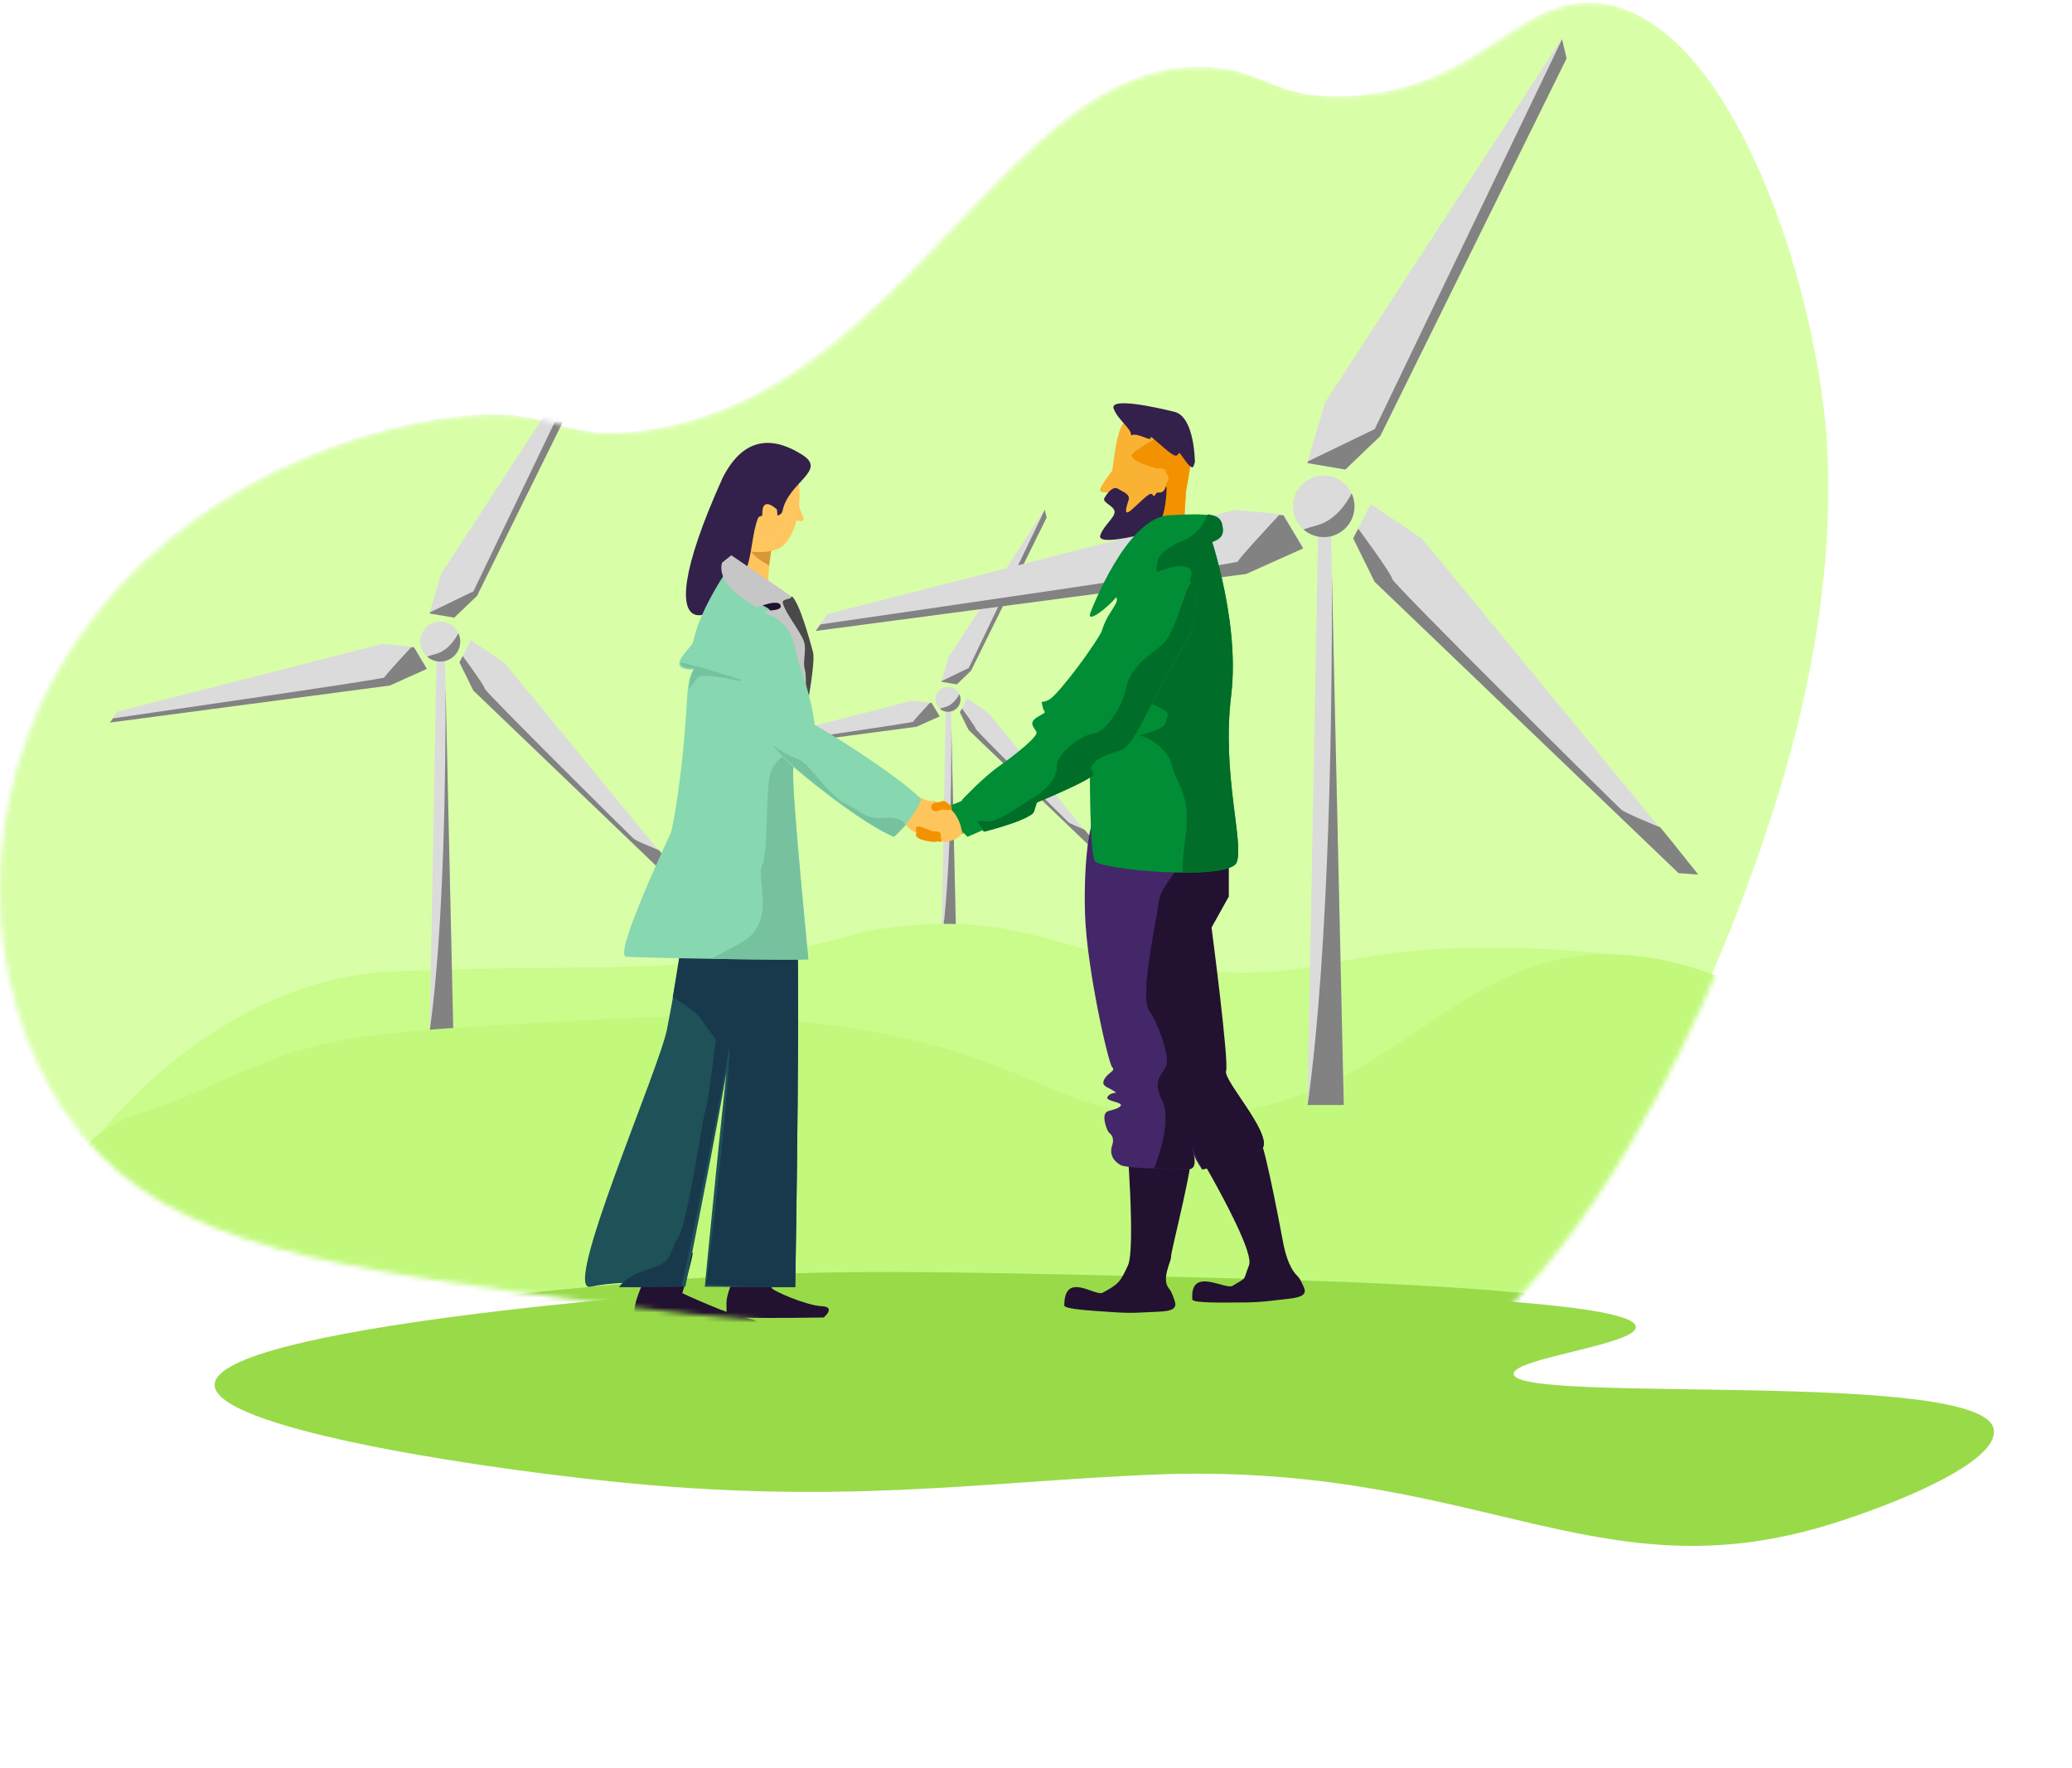 <svg width="416" height="355" viewBox="0 0 416 355" fill="none" xmlns="http://www.w3.org/2000/svg">
<path d="M143.803 259.057C138.222 259.447 43.29 266.304 43.098 277.99C42.955 286.448 92.475 294.24 122.285 297.358C168.362 302.181 196.116 297.583 230.739 296.066C296.574 293.184 319.984 320.724 367.595 305.964C379.957 302.131 401.201 293.701 400.304 287.031C398.649 274.707 304.356 281.982 303.905 275.84C303.668 272.672 328.601 269.945 328.436 266.37C328.178 260.822 267.781 259.337 236.337 258.622C192.91 257.638 171.2 257.143 143.809 259.051L143.803 259.057Z" fill="#99DA49"/>
<mask id="mask0_394_1542" style="mask-type:alpha" maskUnits="userSpaceOnUse" x="0" y="0" width="368" height="287">
<path d="M242.713 13.421C202.138 11.697 181.87 79.699 129.466 86.456C111.758 88.736 112.562 81.166 91.462 83.712C66.982 86.669 30.924 101.08 11.847 134.379C-6.818 166.957 -1.934 204.883 16.141 227.368C34.739 250.497 65.743 254.5 127.752 262.511C160.339 266.718 170.137 264.447 203.194 271.258C247.084 280.325 247.244 287.963 263.077 285.553C314.088 277.783 348.704 192.825 359.987 151.951C370.395 114.261 367.844 89.09 366.813 81.045C362.567 47.663 345.141 0.743 319.708 0.506C304.257 0.365 296.933 17.555 272.134 19.22C256.736 20.261 254.926 13.939 242.713 13.421Z" fill="#D8FFA7"/>
</mask>
<g mask="url(#mask0_394_1542)">
<path d="M241.953 13.421C201.379 11.697 181.111 79.699 128.706 86.456C110.999 88.736 111.802 81.166 90.702 83.712C66.223 86.669 30.165 101.08 11.088 134.379C-7.578 166.957 -2.694 204.883 15.381 227.368C33.979 250.497 64.983 254.5 126.992 262.511C159.579 266.718 169.377 264.447 202.434 271.258C246.324 280.325 246.484 287.963 262.318 285.553C313.328 277.783 347.944 192.825 359.227 151.951C369.635 114.261 367.084 89.09 366.053 81.045C361.808 47.663 344.381 0.743 318.948 0.506C303.497 0.365 296.173 17.555 271.374 19.22C255.976 20.261 254.166 13.939 241.953 13.421Z" fill="#D8FFA7"/>
<path d="M191.973 189.16H189.01L189.881 142.135H190.914L191.973 189.16Z" fill="#DBDBDB"/>
<path d="M189.029 189.159H191.979L191.007 146.016C191.04 156.252 190.839 176.201 189.029 189.159Z" fill="#828282"/>
<path d="M190.335 142.899C191.72 142.899 192.842 141.776 192.842 140.392C192.842 139.007 191.72 137.885 190.335 137.885C188.951 137.885 187.828 139.007 187.828 140.392C187.828 141.776 188.951 142.899 190.335 142.899Z" fill="#DBDBDB"/>
<path d="M188.684 142.275C189.206 142.738 189.924 142.986 190.701 142.872C191.747 142.724 192.598 141.907 192.8 140.868C192.907 140.311 192.82 139.788 192.612 139.333C192.216 140.11 191.298 141.531 189.776 141.94C189.367 142.047 189.005 142.161 188.69 142.275H188.684Z" fill="#828282"/>
<path d="M192.1 137.322L189.01 136.792L190.451 131.919L209.757 102.27L210.126 103.831L194.942 134.593L192.1 137.322Z" fill="#DBDBDB"/>
<path d="M192.729 143L194.156 140.218L198.373 143.06L220.836 170.39L219.234 170.269L194.471 146.532L192.729 143Z" fill="#DBDBDB"/>
<path d="M149.896 149.168L183.132 140.668L187.053 141.057L188.662 143.745L184.023 145.823L148.951 150.461" fill="#DBDBDB"/>
<path d="M219.231 170.268L220.833 170.389L218.708 167.727L217.736 166.548C216.744 166.139 214.86 165.361 214.558 165.1C214.129 164.738 195.896 146.658 195.896 146.303C195.896 145.948 193.128 142.214 193.128 142.214L192.719 143.005L194.462 146.538L219.224 170.275L219.231 170.268Z" fill="#828282"/>
<path d="M189.057 136.726L189.01 136.873L192.1 137.396L194.942 134.668L210.126 103.913L209.757 102.351L194.493 134.105L189.057 136.726Z" fill="#828282"/>
<path d="M148.951 150.542L184.023 145.896L188.662 143.818L187.053 141.137L186.705 141.103C185.733 142.142 183.346 144.723 183.346 144.891C183.346 145.085 154.823 149.214 149.34 150.012" fill="#828282"/>
<path d="M78.993 194.999C119.39 193.371 132.445 195.648 158.467 190.693C171.835 188.147 170.427 187.162 179.413 186.101C206.584 182.901 214.041 192.579 241.283 194.861C267.256 197.039 269.23 188.977 307.372 190.401C327.389 191.149 335.736 193.701 339.503 194.993C349.99 198.584 353.806 202.252 366.185 205.32C379.625 208.653 382.809 206.239 387.131 209.049C399.642 217.193 396.084 252.514 386.559 271.31C354.274 335.006 183.295 347.231 90.47 273.031C64.459 252.244 10.644 243.072 18.921 229.203C20.202 227.053 44.167 196.39 78.993 194.993V194.999Z" fill="#CAFC8C"/>
<path d="M91.003 206.932H86.264L87.658 131.592H89.314L91.003 206.932Z" fill="#DBDBDB"/>
<path d="M86.29 206.931H91.009L89.454 137.799C89.507 154.196 89.186 186.171 86.283 206.931H86.29Z" fill="#828282"/>
<path d="M88.39 132.811C90.608 132.811 92.406 131.013 92.406 128.795C92.406 126.578 90.608 124.78 88.39 124.78C86.173 124.78 84.375 126.578 84.375 128.795C84.375 131.013 86.173 132.811 88.39 132.811Z" fill="#DBDBDB"/>
<path d="M85.74 131.814C86.578 132.551 87.724 132.947 88.971 132.773C90.647 132.538 92.015 131.224 92.33 129.562C92.497 128.677 92.363 127.832 92.028 127.108C91.391 128.355 89.923 130.634 87.483 131.284C86.82 131.459 86.243 131.64 85.74 131.814Z" fill="#828282"/>
<path d="M91.204 123.869L86.264 123.031L88.57 115.215L119.499 67.707L120.089 70.215L95.769 119.498L91.204 123.869Z" fill="#DBDBDB"/>
<path d="M92.244 132.973L94.53 128.509L101.287 133.067L137.284 176.86L134.717 176.666L95.033 138.637L92.244 132.973Z" fill="#DBDBDB"/>
<path d="M23.602 142.853L76.847 129.239L83.135 129.862L85.716 134.159L78.275 137.49L22.08 144.931" fill="#DBDBDB"/>
<path d="M134.717 176.665L137.284 176.86L133.886 172.596L132.331 170.706C130.742 170.042 127.725 168.802 127.236 168.38C126.552 167.797 97.332 138.831 97.332 138.261C97.332 137.691 92.894 131.705 92.894 131.705L92.244 132.972L95.04 138.637L134.717 176.672V176.665Z" fill="#828282"/>
<path d="M86.331 122.924L86.264 123.152L91.204 123.997L95.769 119.626L120.089 70.336L119.499 67.829L95.045 118.714L86.331 122.924Z" fill="#828282"/>
<path d="M22.08 145.059L78.275 137.618L85.709 134.286L83.128 129.983L82.572 129.929C81.016 131.592 77.189 135.728 77.189 136.002C77.189 136.311 31.485 142.934 22.697 144.207" fill="#828282"/>
<path d="M37.687 219.964C63.22 208.647 63.995 207.839 107.691 205.331C129.874 204.061 141.098 203.418 157.04 204.759C207.747 209.027 209.98 225.271 239.67 223.984C283.135 222.098 292.153 186.684 330.62 192.139C334.073 192.628 358.693 196.516 374.519 218.249C385.347 233.124 390.906 254.763 384.56 273.047C372.176 308.742 319.616 316.754 293.896 320.675C260.698 325.734 234.847 320.51 183.15 310.062C105.882 294.439 80.256 276.792 65.518 263.869C58.644 257.848 2.064 249.65 16.174 231.403C21.995 223.876 28.988 223.82 37.687 219.964Z" fill="#C2F97D"/>
<path d="M269.791 221.832H262.498L264.65 105.95H267.19L269.791 221.832Z" fill="#DBDBDB"/>
<path d="M262.533 221.831H269.793L267.407 115.508C267.487 140.727 266.991 189.903 262.533 221.831Z" fill="#828282"/>
<path d="M265.765 107.834C269.178 107.834 271.945 105.067 271.945 101.653C271.945 98.24 269.178 95.473 265.765 95.473C262.351 95.473 259.584 98.24 259.584 101.653C259.584 105.067 262.351 107.834 265.765 107.834Z" fill="#DBDBDB"/>
<path d="M261.697 106.292C262.991 107.425 264.754 108.035 266.664 107.767C269.245 107.398 271.343 105.387 271.833 102.827C272.094 101.459 271.886 100.172 271.364 99.053C270.385 100.97 268.133 104.469 264.379 105.475C263.36 105.743 262.475 106.024 261.697 106.292Z" fill="#828282"/>
<path d="M270.106 94.078L262.498 92.784L266.051 80.765L313.618 7.698L314.523 11.552L277.118 87.354L270.106 94.078Z" fill="#DBDBDB"/>
<path d="M271.682 108.074L275.208 101.21L285.598 108.215L340.955 175.578L337.006 175.276L275.979 116.789L271.682 108.074Z" fill="#DBDBDB"/>
<path d="M166.114 123.272L248.016 102.338L257.683 103.29L261.651 109.906L250.215 115.027L163.781 126.47" fill="#DBDBDB"/>
<path d="M337.006 175.277L340.954 175.572L335.725 169.009L333.332 166.1C330.885 165.081 326.253 163.171 325.496 162.527C324.443 161.629 279.504 117.078 279.504 116.207C279.504 115.335 272.686 106.125 272.686 106.125L271.688 108.075L275.984 116.79L337.012 175.284L337.006 175.277Z" fill="#828282"/>
<path d="M262.605 92.617L262.498 92.972L270.106 94.266L277.118 87.549L314.523 11.74L313.618 7.893L276.005 86.148L262.605 92.617Z" fill="#828282"/>
<path d="M163.781 126.664L250.215 115.221L261.651 110.093L257.683 103.477L256.825 103.389C254.438 105.95 248.546 112.312 248.546 112.727C248.546 113.203 178.254 123.392 164.74 125.343" fill="#828282"/>
<path d="M138.667 256.666C133.085 257.056 38.154 263.914 37.961 275.599C37.818 284.057 87.338 291.849 117.149 294.967C163.226 299.79 190.98 295.193 225.602 293.675C291.438 290.793 314.847 318.333 362.459 303.573C374.821 299.74 396.064 291.31 395.167 284.64C393.512 272.316 299.219 279.592 298.768 273.449C298.531 270.282 323.464 267.554 323.299 263.98C323.041 258.431 262.644 256.946 231.2 256.231C187.774 255.247 166.063 254.752 138.672 256.66L138.667 256.666Z" fill="#99DA49"/>
<path d="M232.047 227.586L226.218 228.378C226.218 228.378 228.005 250.682 226.463 254.025C224.921 257.36 224.619 257.756 221.398 259.515C219.892 260.336 213.682 255.095 213.682 262.066C213.682 262.843 219.215 263.128 224.114 263.458C226.016 263.583 227.983 263.568 229.345 263.48C233.56 263.216 236.73 263.59 235.822 261.083C235.404 259.933 235.203 259.266 234.705 258.687C233.056 256.751 235.239 253.101 235.123 252.229C235.008 251.357 240.26 231.617 239.237 229.602C238.214 227.586 232.061 227.593 232.061 227.593L232.047 227.586Z" fill="#221130"/>
<path d="M238.338 95.05L237.667 106.564L232.464 111.477C232.464 111.477 227.705 104.486 228.084 102.819C228.463 101.152 236.479 95.153 237.281 95.079C238.083 95.006 238.338 95.05 238.338 95.05Z" fill="#F9B233"/>
<path d="M231.487 84.379C231.487 84.379 240.644 83.05 239.2 91.431C237.755 99.812 236.682 100.853 236.515 101.064C236.347 101.275 226.584 107.477 225.11 104.509C223.636 101.542 222.914 97.401 222.914 97.401C223.461 94.37 223.914 86.376 225.818 84.653C227.912 82.754 231.502 84.386 231.502 84.386L231.487 84.379Z" fill="#F9B233"/>
<path d="M224.448 92.982C224.448 92.982 220.631 97.745 220.879 98.457C221.127 99.169 223.519 98.679 223.754 98.84C223.99 99.001 224.944 99.353 224.976 98.985C225.008 98.618 224.448 92.982 224.448 92.982Z" fill="#F9B233"/>
<path d="M237.218 95.087C236.844 95.123 234.977 96.275 232.981 97.68C232.935 97.904 232.912 98.129 232.935 98.361C233.088 100.054 233.035 100.974 232.232 103.735C231.757 105.372 234.113 106.622 236.125 107.367L237.631 106.067L238.335 95.052C238.335 95.052 238.067 95.003 237.226 95.08L237.218 95.087Z" fill="#F39200"/>
<path d="M237.152 101.644C237.283 101.425 238.125 100.349 239.245 91.679C239.813 87.3 238.272 85.489 236.612 84.761C233.519 87.547 226.791 90.675 227.195 91.533C227.826 92.879 230.209 93.315 232.961 94.312C235.708 95.308 234.104 96.967 234.218 98.727C234.332 100.48 234.292 101.433 233.695 104.284C235.514 103.106 237.095 101.746 237.158 101.644H237.152Z" fill="#F39200"/>
<path d="M234.225 97.998C234.225 97.998 234.203 105.988 230.891 106.878C227.578 107.768 220.243 109.454 220.91 107.462C221.577 105.47 223.866 103.901 223.777 102.712C223.688 101.522 221.221 100.887 221.732 99.99C222.244 99.092 223.444 97.451 224.489 98.136C225.533 98.822 227.001 99.172 226.563 100.471C226.126 101.77 225.57 103.667 226.963 102.529C228.356 101.391 230.691 98.815 231.231 99.165C231.772 99.516 231.469 100.099 232.232 98.888C232.995 97.677 233.803 96.619 234.01 97.312L234.225 98.005V97.998Z" fill="#33204B"/>
<path d="M239.902 92.779C239.902 92.779 239.875 83.693 235.818 82.681C231.76 81.669 222.774 79.752 223.591 82.017C224.408 84.282 227.213 86.066 227.104 87.419C228.384 86.639 231.543 89.103 231.007 87.626C232.713 88.921 235.573 91.85 236.235 91.451C236.898 91.053 236.526 90.389 237.461 91.767C238.396 93.144 239.385 94.347 239.639 93.559L239.902 92.771V92.779Z" fill="#33204B"/>
<path d="M251.272 226.565L239.385 229.55C239.385 229.55 252.092 250.673 250.767 253.999C249.442 257.325 250.614 256.204 247.473 258.126C246.002 259.026 238.88 254.134 239.385 260.863C239.444 261.615 245.065 261.501 250.057 261.466C251.99 261.451 253.988 261.296 255.357 261.118C259.602 260.565 262.852 260.7 261.747 258.346C261.242 257.268 260.986 256.637 260.444 256.112C258.629 254.368 257.904 250.808 257.721 249.971C257.538 249.135 254.178 230.755 252.992 228.883C251.807 227.011 251.272 226.558 251.272 226.558V226.565Z" fill="#221130"/>
<path d="M246.582 168.587V179.803L243.044 186.049C243.044 186.049 246.655 213.16 246.018 214.937C245.381 216.715 255.093 227.118 253.595 230.339C253.059 231.492 241.321 234.779 241.321 234.779C240.163 232.885 239.592 232.167 239.165 230.121C238.882 230.513 240.489 234.068 238.781 234.677C238.781 234.677 226.558 234.75 224.995 233.894C223.432 233.038 222.73 231.623 223.294 229.918C223.859 228.213 222.867 227.575 222.585 227.292C222.303 227.009 220.812 223.461 222.585 223.033C224.358 222.605 225.769 221.967 224.64 221.474C223.511 220.98 221.594 220.835 222.585 219.914C223.577 218.993 224.706 219.769 223.577 218.993C222.448 218.216 220.95 218.071 221.731 216.649C222.513 215.227 224.069 215.017 223.294 214.234C222.52 213.45 218.2 194.436 217.845 183.575C217.49 172.715 218.909 164.771 219.618 164.909C220.327 165.047 246.59 168.602 246.59 168.602L246.582 168.587Z" fill="#442768"/>
<path d="M239.067 234.678C240.748 234.07 239.166 230.527 239.443 230.136C239.861 232.176 240.429 232.899 241.557 234.779C241.557 234.779 253.056 231.503 253.588 230.353C255.057 227.142 245.536 216.771 246.161 214.999C246.785 213.227 243.245 186.201 243.245 186.201L246.714 179.974V168.793C246.714 168.793 244.288 168.461 240.904 167.99C237.378 173.509 232.881 178.224 232.625 181.088C232.349 184.198 228.738 199.862 230.681 202.784C232.625 205.706 234.384 210.899 234.292 213.162C234.2 215.426 230.958 216.178 233.278 220.807C235.59 225.428 231.703 234.548 231.696 234.548C235.278 234.678 239.059 234.656 239.059 234.656L239.067 234.678ZM239.145 228.343C239.145 228.343 239.145 228.335 239.145 228.328C239.116 228.089 239.123 228.133 239.145 228.343Z" fill="#221130"/>
<path d="M224.041 119.663C224.041 119.663 223.283 115.612 224.947 114.708C226.611 113.804 239.216 105.312 239.216 105.312H242.183C242.183 105.312 249.109 123.894 247.169 139.648C245.228 155.402 249.846 169.37 248.281 173.138C246.716 176.907 220.925 174.65 219.82 172.856C218.716 171.062 218.815 153.182 218.815 153.182C218.815 153.182 219.197 136.762 220.755 128.56C221.945 122.289 225.025 121.746 224.041 119.656" fill="#008D36"/>
<path d="M218.999 122.825C218.999 122.825 226.096 103.952 234.688 103.442C243.279 102.932 244.977 103.427 245.406 105.532C245.834 107.637 245.333 108.557 240.718 109.606C236.103 110.655 235.181 110.942 234.68 112.35C234.18 113.758 229.499 116.072 227.794 116.496C226.089 116.92 226.016 117.272 224.383 119.52C222.751 121.769 217.816 125.627 218.992 122.825H218.999Z" fill="#008D36"/>
<path d="M247.182 139.647C249.104 123.894 242.245 105.312 242.245 105.312H241.544C240.801 106.571 239.595 107.916 237.806 108.668C235.338 109.703 232.659 111.287 232.448 113.081L232.238 114.874C232.238 114.874 238.248 112.227 239.174 114.708C240.099 117.189 226.922 139.423 231.144 141.268C235.906 143.344 234.202 143.43 234.082 145.036C233.963 146.642 226.558 148.161 228.339 147.734C230.12 147.3 234.868 150.75 235.31 153.723C235.751 156.696 239.181 159.198 238.087 167.495C237 175.69 237.357 175.154 238.108 175.183C243.262 175.183 247.666 174.641 248.283 173.136C249.84 169.361 245.268 155.401 247.182 139.647Z" fill="#006D29"/>
<path d="M234.929 112.21C235.411 110.801 236.319 110.521 240.829 109.465C245.34 108.409 245.822 107.496 245.411 105.391C245.177 104.198 244.538 103.522 242.51 103.257C242.389 103.407 242.297 103.558 242.24 103.716C241.687 105.218 240.297 107.374 237.801 108.401C235.305 109.429 232.595 111.002 232.383 112.784C232.191 114.423 232.177 114.552 232.17 114.559C233.517 113.776 234.702 112.885 234.936 112.21H234.929Z" fill="#006D29"/>
<path d="M192.204 161.824C192.204 161.824 187.501 161.804 186.433 163.86C185.125 166.364 181.469 167.952 186.303 168.875C188.425 169.275 188.644 168.773 189.514 168.068C190.383 167.362 193.389 168.4 194.86 166.072C196.332 163.745 192.204 161.824 192.204 161.824Z" fill="#F39200"/>
<path d="M197.562 158.743C197.074 158.941 191.351 161.701 191.165 161.481C190.978 161.26 191.036 163.42 191.523 164.645C192.011 165.869 194.256 167.991 194.256 167.991L201.342 164.888L197.562 158.751V158.743Z" fill="#008D36"/>
<path d="M197.484 166.956C197.484 166.956 192.923 160.817 193.126 160.601C193.328 160.385 197.267 156.151 200.669 153.756C203.84 151.52 208.43 147.848 208.104 146.983C207.778 146.117 206.222 145.143 208.386 143.881C210.551 142.619 209.617 143.39 209.306 141.789C208.994 140.188 208.98 141.479 210.79 140.354C212.599 139.228 219.976 129.505 221.793 125.653C223.61 121.801 225.572 116.767 230.307 117.329C235.041 117.892 241.535 113.867 240.21 120.416C238.885 126.966 240.818 124.651 235.939 132.765C231.06 140.873 227.679 149.788 225.08 150.654C222.481 151.52 220.208 152.111 219.108 153.777C218.007 155.444 222.785 154.484 214.764 158.206C206.743 161.928 208.343 160.579 207.822 161.899C207.3 163.219 207.865 163.227 205.411 164.388C202.957 165.549 197.477 166.963 197.477 166.963L197.484 166.956Z" fill="#008D36"/>
<path d="M148.643 103.264C148.643 103.264 148.053 118.799 147.06 119.635C146.066 120.472 149.403 122.933 152.29 121.073C155.177 119.213 154.261 119.542 154.261 116.159C154.261 112.776 156.054 106.089 154.401 105.374C152.748 104.658 148.643 103.257 148.643 103.257V103.264Z" fill="#FFC55D"/>
<path d="M149.961 109.181C149.961 109.181 150.267 110.985 153.066 112.727C153.582 113.047 154.002 113.299 154.397 113.531C154.574 111.991 154.945 110.143 155.099 108.596C152.832 107.911 149.961 109.187 149.961 109.187V109.181Z" fill="#D79738"/>
<path d="M149.133 252.408C149.133 252.737 145.805 258.99 145.854 261.604C145.903 264.219 145.854 264.491 145.854 264.491C151.941 264.562 155.692 264.641 165.367 264.491C165.367 264.491 167.964 262.349 164.938 262.22C161.926 262.091 154.868 259.047 154.903 258.503C154.903 258.503 155.389 252.795 155.487 251.598C155.586 250.402 149.133 252.415 149.133 252.415V252.408Z" fill="#221130"/>
<path d="M152.169 90.038C152.169 90.038 145.804 89.806 145.854 99.938C145.909 110.07 150.684 110.735 150.684 110.735C150.684 110.735 155.127 111.326 157.137 109.605C161.609 105.774 161.543 93.097 157.654 91.02C155.36 89.365 152.169 90.03 152.169 90.03V90.038Z" fill="#FFC55E"/>
<path d="M131.344 252.605C131.344 252.983 127.307 260.253 127.364 263.284C127.421 266.314 127.364 266.632 127.364 266.632H151.075C151.075 266.632 153.747 265.301 150.122 264.674C146.497 264.047 136.988 259.618 136.988 259.618C136.988 259.618 138.949 253.051 139.07 251.661C139.191 250.27 131.344 252.605 131.344 252.605Z" fill="#221130"/>
<path d="M161.15 91.353C166.05 94.506 158.315 96.8 157.12 102.503C156.672 104.64 152.716 102.733 152.193 104.017C151.036 106.852 150.979 111.217 149.897 114.081C145.911 124.63 127.755 134.363 145.089 95.924C149.603 87.011 155.853 87.946 161.15 91.353Z" fill="#33204B"/>
<path d="M139.609 174.156C139.609 174.156 135.559 198.366 133.915 206.625C132.272 214.884 112.706 259.529 118.534 258.315C127.348 256.479 137.595 258.315 137.595 258.315C137.595 258.315 147.455 209.508 147.091 206.625C146.728 203.742 141.503 258.315 141.503 258.315L159.672 258.413C159.672 258.413 160.952 182.741 159.672 181.677C158.392 180.613 139.602 174.156 139.602 174.156H139.609Z" fill="#1E5158"/>
<path d="M159.66 183.075C159.624 183.044 159.566 183.012 159.494 182.972C159.472 182.956 159.444 182.948 159.422 182.932C159.371 182.9 159.314 182.876 159.249 182.844C159.212 182.828 159.176 182.812 159.14 182.788C159.068 182.757 158.996 182.725 158.916 182.685C158.873 182.669 158.83 182.645 158.786 182.629C158.692 182.589 158.584 182.541 158.483 182.501C158.447 182.485 158.411 182.469 158.367 182.454C158.057 182.326 157.703 182.182 157.306 182.031C157.255 182.007 157.197 181.991 157.14 181.967C156.988 181.911 156.836 181.848 156.677 181.792C156.612 181.768 156.547 181.744 156.475 181.72C156.316 181.664 156.157 181.6 155.991 181.537C155.919 181.513 155.854 181.489 155.782 181.457C155.594 181.385 155.399 181.313 155.197 181.242C155.153 181.226 155.11 181.21 155.06 181.194C154.547 181.01 154.012 180.811 153.449 180.62L153.297 180.564C153.073 180.484 152.842 180.404 152.611 180.325C152.539 180.301 152.474 180.277 152.402 180.253C152.171 180.173 151.939 180.094 151.708 180.006L151.542 179.95C151.282 179.862 151.029 179.775 150.769 179.679L150.661 179.639C150.054 179.432 149.448 179.217 148.841 179.009L148.718 178.969C148.465 178.882 148.22 178.802 147.967 178.714L147.75 178.642C147.505 178.563 147.266 178.475 147.021 178.395L146.876 178.347C146.631 178.268 146.393 178.18 146.154 178.1L145.981 178.044C145.699 177.949 145.418 177.853 145.143 177.765H145.121C144.854 177.67 144.594 177.582 144.334 177.494L144.161 177.439C143.973 177.375 143.785 177.311 143.597 177.247L143.323 177.159C143.179 177.112 143.041 177.064 142.904 177.024L142.586 176.92L142.283 176.817C142.066 176.745 141.864 176.681 141.662 176.609C141.554 176.577 141.445 176.538 141.344 176.506L140.968 176.378L140.867 176.346C140.723 176.298 140.586 176.251 140.456 176.211H140.42L138.838 176.314L138.816 176.458L138.787 176.649C138.758 176.849 138.722 177.064 138.686 177.319V177.335L138.636 177.638L138.607 177.821C138.542 178.244 138.47 178.714 138.39 179.232L138.361 179.424C138.339 179.583 138.311 179.751 138.289 179.918L138.274 179.99C138.217 180.365 138.159 180.771 138.094 181.186L138.072 181.313C138.029 181.577 137.993 181.84 137.95 182.111C137.913 182.334 137.884 182.557 137.848 182.78C137.827 182.916 137.805 183.052 137.783 183.187C137.762 183.347 137.733 183.506 137.711 183.673C137.61 184.311 137.509 184.981 137.401 185.667C137.372 185.842 137.343 186.025 137.314 186.209C137.263 186.528 137.213 186.847 137.162 187.174C137.133 187.349 137.112 187.516 137.083 187.692C137.047 187.915 137.011 188.13 136.982 188.354L136.924 188.736C136.866 189.127 136.801 189.518 136.736 189.908C136.714 190.06 136.693 190.203 136.664 190.355C136.628 190.594 136.592 190.833 136.548 191.072C136.527 191.192 136.512 191.312 136.491 191.431C136.418 191.878 136.346 192.332 136.274 192.779L136.223 193.097C136.18 193.353 136.144 193.6 136.101 193.855C136.079 193.99 136.057 194.134 136.036 194.269C135.971 194.66 135.906 195.051 135.848 195.449C135.819 195.609 135.797 195.768 135.768 195.92C135.732 196.159 135.689 196.39 135.653 196.629L135.595 196.988C135.53 197.387 135.465 197.786 135.4 198.184C135.371 198.344 135.349 198.503 135.321 198.663C135.284 198.886 135.248 199.101 135.212 199.324C135.169 199.58 135.126 199.835 135.082 200.09L135.061 200.233C137.559 201.66 140.037 203.367 141.091 204.985C141.98 206.349 142.861 207.576 143.727 208.685C143.359 211.706 142.153 221.433 141.669 222.661C141.091 224.12 138.173 245.225 136.101 248.557C134.028 251.89 135.537 253.238 129.882 254.904C126.56 255.885 125.007 257.36 124.277 258.412C124.335 258.412 124.407 258.412 124.472 258.412C124.53 258.412 124.581 258.412 124.646 258.412C124.718 258.412 124.797 258.412 124.877 258.412H125.043C125.13 258.412 125.209 258.412 125.296 258.412H125.476C125.563 258.412 125.657 258.412 125.751 258.412H125.939C126.119 258.412 126.3 258.412 126.487 258.412C126.56 258.412 126.625 258.412 126.697 258.412C126.791 258.412 126.892 258.412 126.986 258.412C127.072 258.412 127.159 258.412 127.246 258.412H127.513C127.621 258.412 127.73 258.412 127.838 258.412H128.069C128.177 258.412 128.286 258.412 128.394 258.412C128.611 258.412 128.828 258.412 129.044 258.412H129.203C129.333 258.412 129.463 258.412 129.586 258.412H129.759C129.875 258.412 129.998 258.412 130.12 258.412H130.662C130.814 258.412 130.965 258.412 131.117 258.404H131.24C131.63 258.404 132.02 258.396 132.395 258.388H133.147C133.255 258.38 133.363 258.38 133.472 258.38C133.797 258.38 134.107 258.38 134.403 258.372H135.234L135.508 258.356H135.985C136.158 258.348 136.31 258.348 136.433 258.34H136.859C136.859 258.34 136.881 258.229 136.924 258.029L136.96 257.846L137.018 257.575C137.133 257.033 137.299 256.227 137.523 255.191C137.545 255.071 137.574 254.952 137.596 254.832L137.632 254.665C137.783 253.931 137.964 253.102 138.152 252.193L138.202 251.938L138.303 251.436L138.383 251.061L138.455 250.71L138.52 250.399C138.831 248.924 139.17 247.298 139.524 245.56L139.553 245.432C139.611 245.169 139.661 244.906 139.719 244.635L139.762 244.427C139.813 244.196 139.856 243.957 139.907 243.726L139.957 243.479C140.08 242.881 140.21 242.275 140.333 241.653V241.629C140.672 240.002 141.019 238.312 141.366 236.606V236.566C141.438 236.263 141.496 235.952 141.561 235.649L141.59 235.498C141.655 235.163 141.727 234.836 141.792 234.501C142.492 231.041 143.193 227.549 143.836 224.264L143.85 224.184C143.908 223.881 143.966 223.578 144.031 223.275L144.045 223.195C144.103 222.892 144.161 222.589 144.219 222.287V222.239C144.255 222.095 144.284 221.96 144.305 221.816C144.847 219.01 145.331 216.418 145.721 214.242C145.75 214.082 145.779 213.923 145.808 213.771V213.739C145.851 213.508 145.894 213.285 145.93 213.062V213.038C146.169 211.682 146.356 210.518 146.479 209.609C146.465 209.928 146.458 210.287 146.443 210.67V210.686C146.443 210.869 146.429 211.061 146.429 211.268C146.429 211.34 146.429 211.419 146.429 211.499C146.429 211.643 146.421 211.778 146.414 211.922L146.443 211.698C146.537 211.794 146.508 212.073 146.4 212.448C145.721 226.332 141.792 257.846 141.792 257.846L151.564 258.388C152.048 258.269 152.329 258.253 152.293 258.388H159.653C159.653 258.388 160.975 184.096 159.653 183.052L159.66 183.075Z" fill="#18394B"/>
<path d="M147.361 112.505C147.361 112.505 140.666 121.449 139.173 128.871C138.939 130.025 133.097 134.425 139.088 134.425C139.692 134.425 138.278 134.238 137.965 139.907C136.991 157.572 134.767 167.029 134.767 167.029C134.767 167.029 123.047 191.763 125.691 192.044C128.335 192.325 162.293 192.852 162.293 192.571C162.293 192.289 159.521 164.576 159.244 156.274C158.967 147.972 163.416 134.988 162.023 129.766C160.63 124.543 159.414 119.884 155.086 117.345C150.758 114.806 147.361 112.505 147.361 112.505Z" fill="#87D7B0"/>
<path d="M160.373 101.125C160.381 101.233 160.697 102.738 161.236 103.693C161.446 104.065 161.38 104.584 160.953 104.597C160.185 104.619 159.312 104.374 159.312 104.374L160.373 101.125Z" fill="#FFC55D"/>
<path d="M153.831 121.207C154.392 121.207 151.487 117.809 150.986 121.207C152.153 120.823 155.179 122.368 154.529 122.749C157.237 121.964 157.656 122.961 156.655 122.749C157.364 120.344 155.857 120.486 154.529 120.345C153.543 120.235 153.019 120.576 151.836 120.409C151.54 120.37 151.259 120.351 150.986 120.345C151.146 120.859 151.927 121.207 153.823 121.207H153.831Z" fill="#221130"/>
<path d="M146.817 111.476L144.977 112.947C144.977 112.947 143.774 116.056 148.165 119.341C152.555 122.626 152.063 121.937 152.063 121.937C152.063 121.937 156.388 120.08 156.743 121.592C157.098 123.104 151.403 122.12 154.287 123.358C157.17 124.596 158.822 126.706 159.532 129.548C160.242 132.39 161.931 142.302 161.931 142.302C161.931 142.302 163.749 132.805 163.227 130.878C162.706 128.95 160.576 121.107 159.018 119.869C157.46 118.63 146.824 111.476 146.824 111.476H146.817Z" fill="#C6C6C6"/>
<path d="M162.287 192.571C162.287 192.292 159.51 164.812 159.233 156.58C159.169 154.742 159.347 152.682 159.639 150.522C158.079 151.094 155.153 152.589 154.526 155.908C153.665 160.478 154.277 171.214 152.996 173.682C151.714 176.149 155.986 185.197 149.023 189.117C146.452 190.562 144.373 191.663 142.771 192.486C152.334 192.636 162.294 192.722 162.294 192.571H162.287Z" fill="#76C29E"/>
<path d="M139.305 134.126C139.838 134.126 138.801 133.966 138.326 138.186C138.477 138.33 140.003 135.948 140.277 135.844C142.847 134.869 154.971 138.362 154.02 138.098C152.005 137.539 141.206 133.99 139.946 133.814C139.01 133.678 138.535 133.343 137.412 133.135C137.131 133.087 136.865 133.063 136.605 133.055C136.757 133.694 137.498 134.126 139.298 134.126H139.305Z" fill="#76C29E"/>
<path d="M158.969 119.697H158.962C158.793 120.571 156.794 119.998 157.211 121.237C158.163 124.037 161.48 127.54 161.59 129.646C161.7 131.745 161.195 133.013 161.59 134.409C161.986 135.813 161.642 139.538 161.986 139.875C162.066 139.953 162.183 140.09 162.323 140.247C162.828 137.26 163.589 132.26 163.223 130.907C162.689 128.944 160.543 120.957 158.969 119.697Z" fill="#494949"/>
<path d="M182.556 158.758C182.335 158.386 178.729 165.326 178.729 165.326C178.9 165.41 179.165 165.516 179.501 165.599C180.589 165.872 181.018 165.501 181.777 165.743C182.478 165.971 182.285 166.342 183.186 166.828C183.973 167.253 184.753 167.533 185.454 167.344C187.765 166.722 188.438 168.519 189.189 168.929C189.933 169.339 193.239 168.284 193.11 166.919C192.981 165.554 191.894 162.565 189.89 161.974C189.304 161.799 189.06 161.306 188.152 160.95C187.372 160.646 186.928 160.95 186.084 160.654C184.546 160.115 182.714 159.008 182.564 158.758H182.556Z" fill="#FFC55D"/>
<path d="M148.67 122.779C148.67 122.779 147.599 123.098 146.755 124.184C144.926 126.531 146.266 130.472 147.387 133.283C150.571 141.295 152.139 147.865 159.153 153.871C164.912 158.797 173.97 165.693 179.424 167.99C179.424 167.99 181.069 166.57 182.445 164.751C184.19 162.441 184.906 160.905 184.899 160.593C184.871 159.738 175.785 152.654 163.529 145.475C163.636 144.765 161.955 134.703 157.252 126.43C155.245 122.887 150.734 123.069 148.67 122.793V122.779Z" fill="#87D7B0"/>
<path d="M156.127 103.841L155.988 102.286C155.988 102.286 153.287 99.653 153.074 102.597C152.861 105.54 153.868 106.653 154.875 106.266C155.882 105.879 156.046 105.561 156.046 105.561L156.127 103.841Z" fill="#FFC55D"/>
<path d="M231.371 94.212C231.371 94.212 234.026 93.414 234.166 94.979C234.306 96.544 234.262 98.837 232.882 98.868C231.502 98.898 230.611 99.543 229.868 98.76C229.126 97.978 229.082 97.272 229.082 97.272L231.371 94.212Z" fill="#F9B233"/>
<path d="M197.658 166.963C197.658 166.963 203.123 165.541 205.56 164.373C207.997 163.205 207.442 163.198 207.961 161.87C208.48 160.543 206.879 161.899 214.875 158.157C222.871 154.414 218.112 155.378 219.201 153.703C220.297 152.027 222.561 151.425 225.149 150.562C227.737 149.699 231.104 140.733 235.964 132.573C240.823 124.419 238.898 126.748 240.217 120.154C240.635 118.08 240.275 117.057 239.446 116.614C239.172 116.868 238.927 117.187 238.718 117.608C236.994 121.112 235.776 127.64 232.907 129.816C230.037 131.992 226.742 134.451 226.086 138.143C225.43 141.836 221.854 147.037 219.691 147.225C217.528 147.414 212.07 151.012 212.171 153.942C212.265 156.873 208.502 159.68 207.283 160.267C206.058 160.855 200.16 165.272 198.357 164.91C197.528 164.743 196.786 164.823 196.209 164.953C197.009 166.07 197.665 166.963 197.665 166.963H197.658Z" fill="#006D29"/>
<path d="M184.157 167.328C184.157 167.328 183.588 166.333 184.067 166.017C184.546 165.701 186.012 166.371 186.831 166.744C187.651 167.118 188.804 166.649 188.846 167.491C188.887 168.333 189.116 168.735 188.957 168.993C188.797 169.252 184.157 167.338 184.157 167.338V167.328Z" fill="#F39200"/>
<path d="M190.155 162.611C190.305 162.68 190.644 162.687 190.964 162.35C191.283 162.014 190.794 161.677 190.259 161.231C189.724 160.784 189.398 160.681 188.876 160.929C188.354 161.176 187.774 161.121 187.774 161.121C187.774 161.121 187.33 161.176 187.063 161.684C186.665 162.453 187.441 162.982 188.25 162.824C188.876 162.543 189.509 162.44 190.155 162.611Z" fill="#F39200"/>
<path d="M181.816 165.588C181.49 165.062 180.983 164.612 180.202 164.386C177.438 163.575 176.027 165.212 172.698 163.035C169.37 160.857 169.37 161.638 166.613 158.859C163.849 156.081 161.938 152.852 159.746 152.191C157.662 151.56 155.339 149.683 155.107 149.495C156.164 150.809 157.372 152.094 158.827 153.355C164.702 158.461 173.943 165.61 179.507 167.991C179.507 167.991 180.636 166.992 181.823 165.595L181.816 165.588Z" fill="#76C29E"/>
</g>
</svg>
